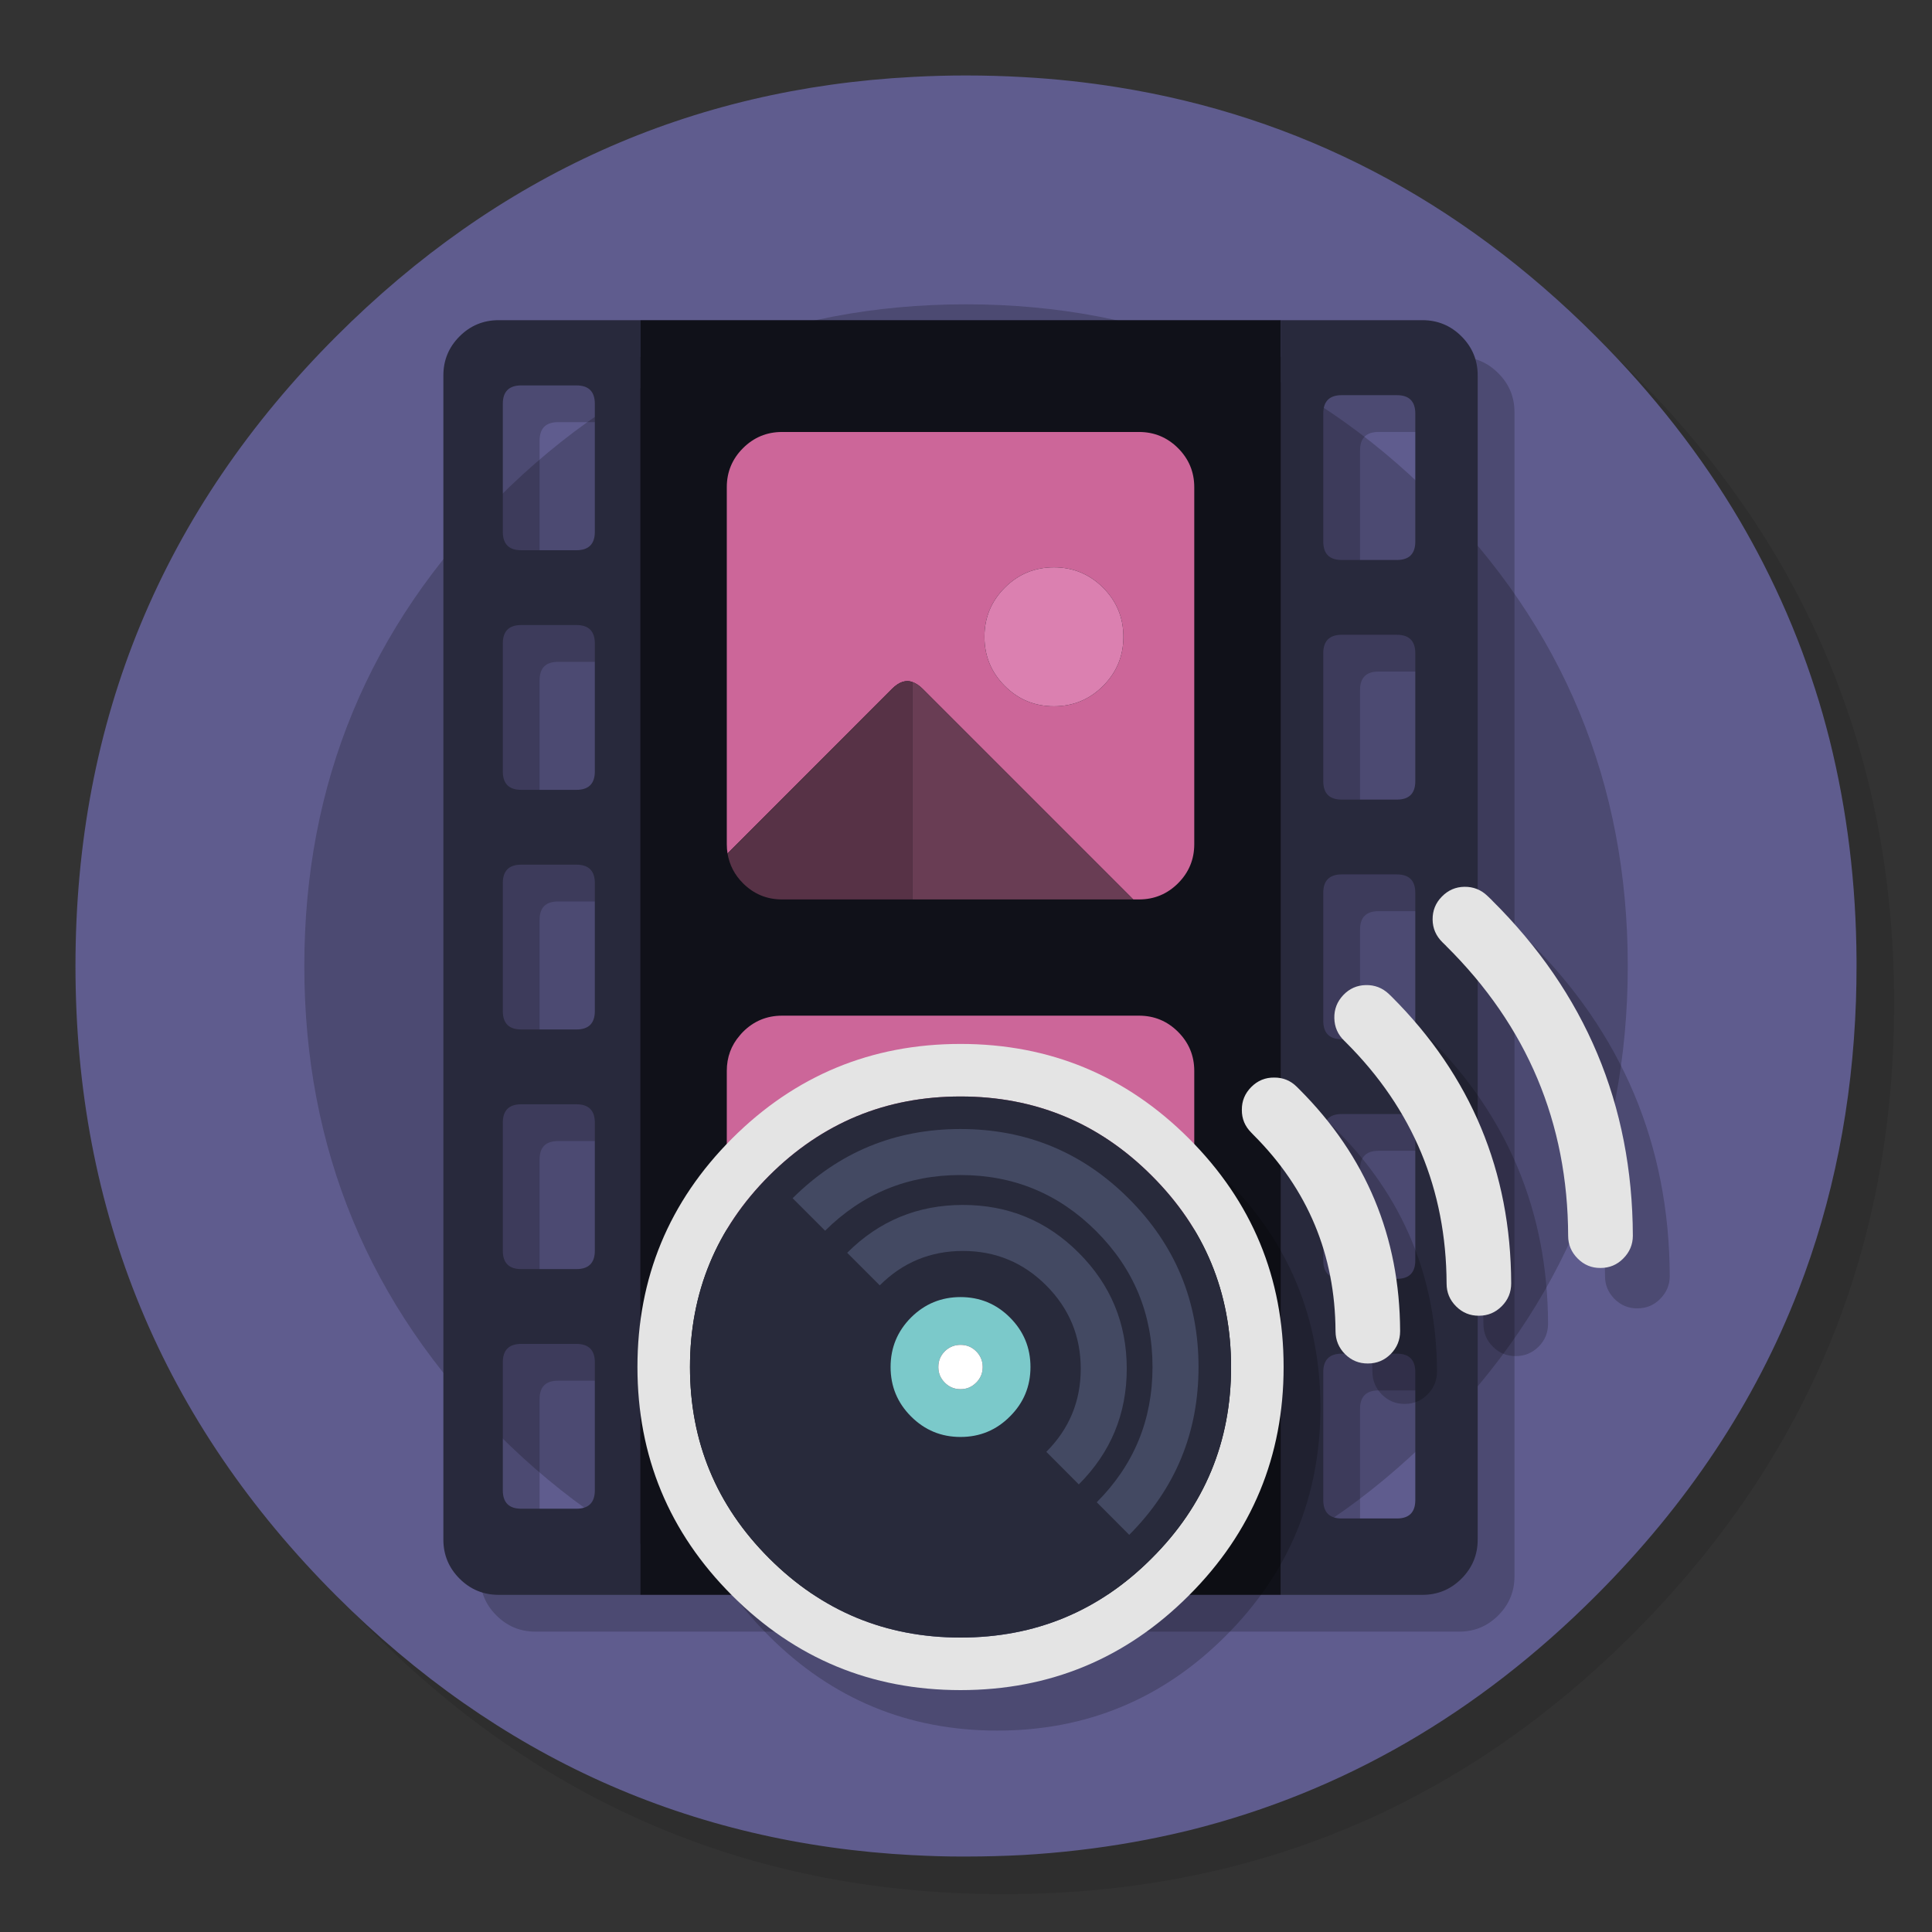 <?xml version="1.0" encoding="utf-8"?>
<!-- Generator: flash2svg, http://dissentgraphics.com/tools/flash2svg -->
<svg id="APP" image-rendering="optimizeSpeed" baseProfile="basic" version="1.1" style="background-color:#FFFFFF" x="0px" y="0px" width="1024px" height="1024px" viewBox="0 0 1024 1024" enable-background="new 0 0 1024 1024" xmlns="http://www.w3.org/2000/svg" xmlns:xlink="http://www.w3.org/1999/xlink">
  <rect x="0" y="0" width="1024" height="1024" fill="#333333" stroke="none"/>
  <defs transform="matrix(1 0 0 1 0 0) "/>
  <g id="shadow">
    <g id="shape">
      <path id="path" fill="#000000" fill-opacity="0.098" d="M969.6,351.25 Q961,330.4 950.2,310.4 C946.15,302.85 941.85,295.35 937.3,288 917.75,256.3 893.9,226.35 865.75,198.2 773.6,106.05 662.3,59.95 531.95,59.95 401.6,59.95 290.35,106.05 198.2,198.2 106.05,290.35 59.95,401.6 59.95,531.95 59.95,662.3 106.05,773.6 198.2,865.75 290.35,957.9 401.6,1003.95 531.95,1003.95 662.3,1003.95 773.6,957.9 865.75,865.75 916.5,814.95 953.3,758.35 976.1,696 994.65,645.15 1003.95,590.5 1003.95,531.95 1003.95,487.05 998.5,444.4 987.55,404 986.3,399.45 985,394.9 983.65,390.4 979.55,377.1 974.85,364.05 969.6,351.25z"/>
    </g>
  </g>
  <g id="bg">
    <g id="shape2">
      <path id="path1" fill="#5F5C8E" fill-opacity="1" d="M966.05,378.4 C963.55,369.65 960.7,360.8 957.6,352.05 951.15,333.8 943.45,316 934.45,298.4 930.65,291 926.5,283.45 922.15,276 901.85,241.5 876.35,208.8 845.8,178.25 773.2,105.65 688.65,61.6 592.15,46.2 575.9,43.6 559.35,41.8 542.1,40.85 532.4,40.3 522.25,40 512,40 502.65,40 493.4,40.25 484.1,40.75 365.75,46.85 263.8,92.7 178.25,178.25 Q40,316.5 40,512 C40,642.35 86.1,753.65 178.25,845.8 263.8,931.3 365.75,977.15 484.1,983.3 484.25,983.3 484.35,983.3 484.5,983.3 493,983.75 501.1,984 509,984 510.2,984 511.1,984 512,984 522.3,984 532.5,983.7 542.1,983.2 544.6,983.05 546.85,982.9 549.05,982.75 569.25,981.3 588.95,978.7 607.75,975.05 615.7,973.5 623.55,971.75 631.15,969.9 711.95,949.6 783.3,908.3 845.8,845.8 894.4,797.2 930.2,743.3 953.15,684 971.6,636.35 981.8,585.2 983.7,530.5 983.9,524.45 984,518.25 984,512 984,511.35 984,510.65 984,510 984,509.65 984,509.35 984,509 983.8,468.35 979.05,429.5 969.7,392 968.6,387.65 967.35,383 966.05,378.4z"/>
    </g>
  </g>
  <g id="inner">
    <g id="shape4">
      <path id="path2" fill="#000000" fill-opacity="0.2" d="M760.05,760.05 Q862.75,657.3 862.75,512 C862.75,415.15 828.5,332.45 760.05,264 691.55,195.55 608.85,161.3 512,161.3 415.15,161.3 332.45,195.55 264,264 195.55,332.45 161.3,415.15 161.3,512 161.3,608.85 195.55,691.55 264,760.05 332.45,828.5 415.15,862.75 512,862.75 608.85,862.75 691.55,828.5 760.05,760.05z"/>
    </g>
  </g>
  <g id="Calque.__202">
    <g id="shape6">
      <path id="path3" fill="#000000" fill-opacity="0.2" d="M794.1,197.8 C788.4,192.05 781.5,189.2 773.45,189.2 L283.75,189.2 C275.7,189.2 268.8,192.05 263.1,197.8 257.35,203.5 254.5,210.4 254.5,218.45 L254.5,835.55 C254.5,843.6 257.35,850.5 263.1,856.2 268.8,861.9 275.7,864.8 283.75,864.8 L773.45,864.8 C781.5,864.8 788.4,861.9 794.1,856.2 799.8,850.5 802.7,843.6 802.7,835.55 L802.7,218.45 Q802.7,206.35 794.1,197.8z M759.9,228.95 C766.35,228.95 769.65,232.2 769.65,238.7 L769.65,306.55 C769.65,313.05 766.35,316.3 759.9,316.3 L730.6,316.3 C724.15,316.3 720.85,313.05 720.85,306.55 L720.85,238.7 C720.85,232.2 724.15,228.95 730.6,228.95 L759.9,228.95z M759.9,355.95 C766.35,355.95 769.65,359.2 769.65,365.7 L769.65,433.55 C769.65,440.05 766.35,443.3 759.9,443.3 L730.6,443.3 C724.15,443.3 720.85,440.05 720.85,433.55 L720.85,365.7 C720.85,359.2 724.15,355.95 730.6,355.95 L759.9,355.95z M759.9,482.95 C766.35,482.95 769.65,486.2 769.65,492.7 L769.65,560.55 C769.65,567.05 766.35,570.3 759.9,570.3 L730.6,570.3 C724.15,570.3 720.85,567.05 720.85,560.55 L720.85,492.7 C720.85,486.2 724.15,482.95 730.6,482.95 L759.9,482.95z M759.9,609.95 C766.35,609.95 769.65,613.25 769.65,619.7 L769.65,687.55 C769.65,694.05 766.35,697.3 759.9,697.3 L730.6,697.3 C724.15,697.3 720.85,694.05 720.85,687.55 L720.85,619.7 C720.85,613.25 724.15,609.95 730.6,609.95 L759.9,609.95z M759.9,736.95 C766.35,736.95 769.65,740.25 769.65,746.7 L769.65,814.55 C769.65,821.05 766.35,824.3 759.9,824.3 L730.6,824.3 C724.15,824.3 720.85,821.05 720.85,814.55 L720.85,746.7 C720.85,740.25 724.15,736.95 730.6,736.95 L759.9,736.95z M334.75,233.55 L334.75,301.35 C334.75,307.85 331.5,311.15 325,311.15 L295.75,311.15 C289.25,311.15 286,307.85 286,301.35 L286,233.55 C286,227.05 289.25,223.75 295.75,223.75 L325,223.75 C331.5,223.75 334.75,227.05 334.75,233.55z M334.75,360.55 L334.75,428.4 C334.75,434.85 331.5,438.15 325,438.15 L295.75,438.15 C289.25,438.15 286,434.85 286,428.4 L286,360.55 C286,354.05 289.25,350.8 295.75,350.8 L325,350.8 C331.5,350.8 334.75,354.05 334.75,360.55z M295.75,477.8 L325,477.8 C331.5,477.8 334.75,481.05 334.75,487.55 L334.75,555.4 C334.75,561.85 331.5,565.15 325,565.15 L295.75,565.15 C289.25,565.15 286,561.85 286,555.4 L286,487.55 C286,481.05 289.25,477.8 295.75,477.8z M295.75,604.8 L325,604.8 C331.5,604.8 334.75,608.05 334.75,614.55 L334.75,682.4 C334.75,688.9 331.5,692.15 325,692.15 L295.75,692.15 C289.25,692.15 286,688.9 286,682.4 L286,614.55 C286,608.05 289.25,604.8 295.75,604.8z M295.75,731.8 L325,731.8 C331.5,731.8 334.75,735.05 334.75,741.55 L334.75,809.4 C334.75,815.9 331.5,819.15 325,819.15 L295.75,819.15 C289.25,819.15 286,815.9 286,809.4 L286,741.55 C286,735.05 289.25,731.8 295.75,731.8z"/>
    </g>
  </g>
  <g id="Calque.__203">
    <g id="Symbole.__2020_1" overflow="visible">
      <g id="Calque.__220">
        <g id="Symbole.__2024_2" overflow="visible">
          <g id="Calque.__221">
            <g id="shape118">
              <path id="path111" fill="#28293C" fill-opacity="1" d="M774.621,178.281 C768.915,172.574 761.989,169.697 753.941,169.697 L678.879,169.697 678.879,845.303 753.941,845.303 C761.989,845.303 768.915,842.426 774.621,836.719 780.328,831.013 783.205,824.087 783.205,816.039 L783.205,198.961 Q783.205,186.865 774.621,178.281z M740.382,209.447 C746.869,209.447 750.137,212.715 750.137,219.202 L750.137,287.045 C750.137,293.532 746.869,296.8 740.382,296.8 L711.119,296.8 C704.632,296.8 701.364,293.532 701.364,287.045 L701.364,219.202 C701.364,212.715 704.632,209.447 711.119,209.447 L740.382,209.447z M740.382,336.452 C746.869,336.452 750.137,339.72 750.137,346.207 L750.137,414.051 C750.137,420.537 746.869,423.805 740.382,423.805 L711.119,423.805 C704.632,423.805 701.364,420.537 701.364,414.051 L701.364,346.207 C701.364,339.72 704.632,336.452 711.119,336.452 L740.382,336.452z M740.382,463.458 C746.869,463.458 750.137,466.726 750.137,473.212 L750.137,541.056 C750.137,547.543 746.869,550.811 740.382,550.811 L711.119,550.811 C704.632,550.811 701.364,547.543 701.364,541.056 L701.364,473.212 C701.364,466.726 704.632,463.458 711.119,463.458 L740.382,463.458z M740.382,590.463 C746.869,590.463 750.137,593.731 750.137,600.218 L750.137,668.061 C750.137,674.548 746.869,677.816 740.382,677.816 L711.119,677.816 C704.632,677.816 701.364,674.548 701.364,668.061 L701.364,600.218 C701.364,593.731 704.632,590.463 711.119,590.463 L740.382,590.463z M750.137,795.067 C750.137,801.554 746.869,804.821 740.382,804.821 L711.119,804.821 C704.632,804.821 701.364,801.554 701.364,795.067 L701.364,727.223 C701.364,720.736 704.632,717.469 711.119,717.469 L740.382,717.469 C746.869,717.469 750.137,720.736 750.137,727.223 L750.137,795.067z M243.579,178.281 C237.872,183.987 234.995,190.913 234.995,198.961 L234.995,816.039 C234.995,824.087 237.872,831.013 243.579,836.719 249.285,842.426 256.211,845.303 264.259,845.303 L339.321,845.303 339.321,169.697 264.259,169.697 C256.211,169.697 249.285,172.574 243.579,178.281z M305.521,204.277 C312.008,204.277 315.275,207.545 315.275,214.032 L315.275,281.875 C315.275,288.362 312.008,291.63 305.521,291.63 L276.257,291.63 C269.77,291.63 266.502,288.362 266.502,281.875 L266.502,214.032 C266.502,207.545 269.77,204.277 276.257,204.277 L305.521,204.277z M305.521,331.282 C312.008,331.282 315.275,334.55 315.275,341.037 L315.275,408.881 C315.275,415.367 312.008,418.635 305.521,418.635 L276.257,418.635 C269.77,418.635 266.502,415.367 266.502,408.881 L266.502,341.037 C266.502,334.55 269.77,331.282 276.257,331.282 L305.521,331.282z M305.521,458.288 C312.008,458.288 315.275,461.556 315.275,468.042 L315.275,535.886 C315.275,542.373 312.008,545.641 305.521,545.641 L276.257,545.641 C269.77,545.641 266.502,542.373 266.502,535.886 L266.502,468.042 C266.502,461.556 269.77,458.288 276.257,458.288 L305.521,458.288z M305.521,585.293 C312.008,585.293 315.275,588.561 315.275,595.048 L315.275,662.891 C315.275,669.378 312.008,672.646 305.521,672.646 L276.257,672.646 C269.77,672.646 266.502,669.378 266.502,662.891 L266.502,595.048 C266.502,588.561 269.77,585.293 276.257,585.293 L305.521,585.293z M305.521,712.299 C312.008,712.299 315.275,715.566 315.275,722.053 L315.275,789.897 C315.275,796.384 312.008,799.651 305.521,799.651 L276.257,799.651 C269.77,799.651 266.502,796.384 266.502,789.897 L266.502,722.053 C266.502,715.566 269.77,712.299 276.257,712.299 L305.521,712.299z"/>
              <path id="path112" fill="#101119" fill-opacity="1" d="M678.879,845.303 L678.879,169.697 339.321,169.697 339.321,845.303 678.879,845.303z"/>
            </g>
          </g>
        </g>
        <g id="Symbole.__2026_2" overflow="visible">
          <g id="Calque.__222">
            <g id="shape119">
              <path id="path113" fill="#CC6699" fill-opacity="1" d="M624.4,237.54 C618.693,231.834 611.768,228.956 603.72,228.956 L414.48,228.956 C406.432,228.956 399.507,231.834 393.8,237.54 Q385.216,246.124 385.216,258.22 L385.216,447.46 C385.216,449.216 385.362,450.923 385.606,452.338 L472.813,365.082 C476.471,361.424 480.129,360.254 483.445,361.424 485.494,362.156 487.25,363.326 489.005,365.082 L600.647,476.724 603.72,476.724 C611.768,476.724 618.693,473.846 624.4,468.14 630.106,462.434 632.984,455.508 632.984,447.46 L632.984,258.22 C632.984,250.173 630.106,243.247 624.4,237.54z M584.65,311.481 C591.819,318.65 595.429,327.332 595.429,337.525 595.429,347.719 591.819,356.401 584.65,363.57 577.48,370.74 568.798,374.349 558.605,374.349 548.411,374.349 539.73,370.74 532.56,363.57 525.39,356.401 521.781,347.719 521.781,337.525 521.781,327.332 525.39,318.65 532.56,311.481 539.73,304.311 548.411,300.702 558.605,300.702 568.798,300.702 577.48,304.311 584.65,311.481z M624.4,546.909 C618.693,541.202 611.768,538.325 603.72,538.325 L414.48,538.325 C406.432,538.325 399.507,541.202 393.8,546.909 393.215,547.494 392.678,548.128 392.142,548.762 387.508,554.078 385.216,560.37 385.216,567.589 L385.216,756.829 C385.216,764.876 388.094,771.802 393.8,777.508 399.507,783.215 406.432,786.092 414.48,786.092 L603.72,786.092 C611.768,786.092 618.693,783.215 624.4,777.508 630.106,771.802 632.984,764.876 632.984,756.829 L632.984,567.589 C632.984,559.541 630.106,552.615 624.4,546.909z"/>
              <path id="path114" fill="#DB80B0" fill-opacity="1" d="M584.65,311.481 C577.48,304.311 568.798,300.702 558.605,300.702 548.411,300.702 539.73,304.311 532.56,311.481 525.39,318.65 521.781,327.332 521.781,337.525 521.781,347.719 525.39,356.401 532.56,363.57 539.73,370.74 548.411,374.349 558.605,374.349 568.798,374.349 577.48,370.74 584.65,363.57 591.819,356.401 595.429,347.719 595.429,337.525 595.429,327.332 591.819,318.65 584.65,311.481z"/>
              <path id="path115" fill="#693D54" fill-opacity="1" d="M489.005,365.082 C487.25,363.326 485.494,362.156 483.445,361.424 L483.445,476.724 600.647,476.724 489.005,365.082z"/>
              <path id="path116" fill="#573246" fill-opacity="1" d="M483.445,361.424 C480.129,360.254 476.471,361.424 472.813,365.082 L385.606,452.338 C386.631,458.483 389.362,463.702 393.8,468.14 399.507,473.846 406.432,476.724 414.48,476.724 L483.445,476.724 483.445,361.424z"/>
            </g>
          </g>
        </g>
      </g>
    </g>
  </g>
  <g id="Calque.__204">
    <g id="shape38">
      <path id="path34" fill="#000000" fill-opacity="0.2" d="M810.25,498.55 C810.2,498.5 810.2,498.5 810.2,498.45 809.45,497.75 808.65,497 807.9,496.25 804.5,493 800.45,491.4 795.75,491.45 791.05,491.5 787.05,493.25 783.75,496.65 780.4,500.05 778.8,504.05 778.85,508.8 778.9,513.5 780.65,517.5 784.05,520.85 784.7,521.5 785.4,522.1 786,522.75 L786.05,522.85 C828.95,565.3 850.5,616.5 850.7,676.45 850.7,681.1 852.4,685.1 855.75,688.5 859.15,691.85 863.15,693.5 867.85,693.45 872.6,693.45 876.6,691.8 879.9,688.45 883.3,685.05 885,681 885,676.35 884.75,606.95 859.85,547.7 810.25,498.55z M757.25,549.75 C756.7,549.25 756.2,548.75 755.7,548.25 752.2,545 748.15,543.45 743.45,543.55 738.75,543.65 734.75,545.4 731.5,548.85 728.25,552.3 726.65,556.35 726.75,561.05 726.85,565.75 728.6,569.75 732.1,573.1 732.4,573.4 732.7,573.65 733,574 768.3,609.3 786.05,651.85 786.25,701.75 786.25,706.45 787.9,710.45 791.3,713.8 794.65,717.15 798.7,718.8 803.45,718.75 808.1,718.75 812.1,717.1 815.5,713.75 818.85,710.4 820.5,706.35 820.5,701.6 820.3,642.35 799.25,591.7 757.25,549.75z M708.25,598.8 C707.8,598.35 707.4,597.95 706.95,597.5 703.6,594.15 699.6,592.5 694.85,592.55 690.15,592.5 686.15,594.15 682.75,597.5 679.4,600.9 677.7,604.95 677.75,609.65 677.7,614.4 679.4,618.4 682.75,621.75 683.15,622.2 683.55,622.6 684,623.05 712.7,651.75 727.2,686.45 727.4,727.05 727.45,731.75 729.1,735.8 732.45,739.15 735.85,742.5 739.85,744.15 744.55,744.1 749.3,744.1 753.3,742.45 756.65,739.05 760,735.7 761.65,731.65 761.65,726.9 761.45,676.95 743.65,634.2 708.25,598.8z M699.85,746 C699.85,698.75 683.1,658.35 649.65,624.9 616.25,591.45 575.85,574.75 528.6,574.75 481.35,574.75 440.95,591.45 407.5,624.9 Q357.35,675.05 357.35,746 C357.35,793.25 374.1,833.65 407.5,867.05 440.95,900.5 481.35,917.25 528.6,917.25 575.85,917.25 616.25,900.5 649.65,867.05 683.1,833.65 699.85,793.25 699.85,746z"/>
    </g>
  </g>
  <g id="Calque.__205">
    <g id="Symbole.__2022_1" overflow="visible">
      <g id="Calque.__223">
        <g id="Symbole.__2028_2" overflow="visible">
          <g id="Calque.__224">
            <g id="shape120">
              <path id="path117" fill="#E4E4E4" fill-opacity="1" d="M630.155,603.446 C596.745,570.037 556.361,553.307 509.1,553.307 461.839,553.307 421.455,570.037 387.996,603.446 Q337.857,653.634 337.857,724.55 C337.857,771.811 354.587,812.195 387.996,845.605 421.455,879.063 461.839,895.793 509.1,895.793 556.361,895.793 596.745,879.063 630.155,845.605 663.613,812.195 680.343,771.811 680.343,724.55 680.343,677.289 663.613,636.905 630.155,603.446z M610.451,623.151 C638.495,651.146 652.493,684.946 652.493,724.55 652.493,764.154 638.495,797.954 610.451,825.901 582.504,853.945 548.704,867.943 509.1,867.943 469.496,867.943 435.696,853.945 407.652,825.901 379.705,797.954 365.707,764.154 365.707,724.55 365.707,684.946 379.705,651.146 407.652,623.151 435.696,595.155 469.496,581.157 509.1,581.157 548.704,581.157 582.504,595.155 610.451,623.151z"/>
              <path id="path118" fill="#282A3B" fill-opacity="1" d="M610.451,623.151 C582.504,595.155 548.704,581.157 509.1,581.157 469.496,581.157 435.696,595.155 407.652,623.151 379.705,651.146 365.707,684.946 365.707,724.55 365.707,764.154 379.705,797.954 407.652,825.901 435.696,853.945 469.496,867.943 509.1,867.943 548.704,867.943 582.504,853.945 610.451,825.901 638.495,797.954 652.493,764.154 652.493,724.55 652.493,684.946 638.495,651.146 610.451,623.151z"/>
            </g>
          </g>
        </g>
        <g id="Symbole.__2030_2" overflow="visible">
          <g id="Calque.__225">
            <g id="shape121">
              <path id="path119" fill="#7BC9CA" fill-opacity="1" d="M535.291,698.31 Q524.464,687.482 509.1,687.482 C498.858,687.482 490.127,691.092 482.86,698.31 475.642,705.577 472.032,714.308 472.032,724.55 472.032,734.792 475.642,743.523 482.86,750.741 490.127,758.008 498.858,761.618 509.1,761.618 519.342,761.618 528.073,758.008 535.291,750.741 542.558,743.523 546.168,734.792 546.168,724.55 546.168,714.308 542.558,705.577 535.291,698.31z M517.391,716.21 C519.684,718.502 520.854,721.282 520.854,724.55 520.854,727.671 519.781,730.354 517.635,732.598 517.587,732.695 517.489,732.793 517.391,732.841 515.099,735.134 512.368,736.304 509.1,736.304 505.832,736.304 503.052,735.134 500.76,732.841 498.467,730.549 497.346,727.818 497.346,724.55 497.346,721.282 498.467,718.502 500.76,716.21 500.857,716.161 500.955,716.063 501.004,715.966 503.296,713.869 505.979,712.796 509.1,712.796 512.368,712.796 515.099,713.917 517.391,716.21z"/>
              <path id="path120" fill="#FFFFFF" fill-opacity="1" d="M517.391,716.21 C515.099,713.917 512.368,712.796 509.1,712.796 505.979,712.796 503.296,713.869 501.004,715.966 500.955,716.063 500.857,716.161 500.76,716.21 498.467,718.502 497.346,721.282 497.346,724.55 497.346,727.818 498.467,730.549 500.76,732.841 503.052,735.134 505.832,736.304 509.1,736.304 512.368,736.304 515.099,735.134 517.391,732.841 517.489,732.793 517.587,732.695 517.635,732.598 519.781,730.354 520.854,727.671 520.854,724.55 520.854,721.282 519.684,718.502 517.391,716.21z"/>
            </g>
          </g>
        </g>
        <g id="Symbole.__2032_2" overflow="visible">
          <g id="Calque.__226">
            <g id="shape122">
              <path id="path121" fill="#434962" fill-opacity="1" d="M420.105,635.083 L437.322,652.299 C457.173,632.644 481.072,622.792 509.067,622.792 537.21,622.792 561.157,632.693 581.008,652.543 600.907,672.443 610.857,696.439 610.857,724.533 610.857,752.577 601.005,776.476 581.301,796.229 L598.517,813.495 C623.002,788.962 635.244,759.308 635.244,724.533 635.244,689.66 622.904,659.908 598.274,635.278 573.692,610.696 543.94,598.405 509.067,598.405 474.341,598.405 444.687,610.647 420.105,635.083z M449.028,664.005 L466.293,681.271 C478.438,669.126 493.167,663.03 510.384,663.03 527.601,663.03 542.331,669.126 554.475,681.271 566.717,693.513 572.814,708.242 572.814,725.459 572.814,742.676 566.717,757.357 554.573,769.501 L571.79,786.767 C588.714,769.843 597.201,749.407 597.201,725.459 597.201,701.463 588.714,680.978 571.741,664.005 554.817,647.081 534.381,638.643 510.384,638.643 486.388,638.643 465.952,647.081 449.028,664.005z"/>
            </g>
          </g>
        </g>
        <g id="Symbole.__2034_2" overflow="visible">
          <g id="Calque.__227">
            <g id="shape123">
              <path id="path122" fill="#E4E4E4" fill-opacity="1" d="M788.381,474.856 Q783.26,469.93 776.188,470.027 C771.506,470.076 767.506,471.832 764.19,475.246 760.873,478.612 759.264,482.66 759.313,487.391 759.361,492.073 761.117,496.072 764.531,499.438 765.165,500.072 765.848,500.706 766.482,501.34 L766.531,501.437 C809.403,543.87 830.96,595.082 831.155,655.024 831.155,659.706 832.863,663.706 836.228,667.071 839.593,670.436 843.593,672.095 848.324,672.046 853.055,672.046 857.054,670.388 860.371,667.022 863.736,663.657 865.443,659.609 865.443,654.927 865.199,585.522 840.325,526.263 790.723,477.148 790.674,477.1 790.674,477.1 790.674,477.051 789.893,476.319 789.113,475.588 788.381,474.856z M795.941,692.336 C799.307,688.97 800.965,684.922 800.965,680.191 800.77,620.932 779.7,570.305 737.706,528.36 737.17,527.824 736.682,527.336 736.145,526.848 732.682,523.58 728.634,522.02 723.903,522.117 719.221,522.215 715.222,523.971 711.954,527.433 708.686,530.896 707.125,534.945 707.223,539.627 707.32,544.358 709.076,548.357 712.539,551.674 712.88,551.966 713.173,552.259 713.466,552.6 748.778,587.863 766.531,630.442 766.726,680.337 766.726,685.02 768.384,689.019 771.75,692.384 775.115,695.75 779.163,697.408 783.894,697.359 788.576,697.359 792.576,695.701 795.941,692.336z M663.229,576.109 C659.864,579.474 658.157,583.523 658.206,588.254 658.157,592.985 659.864,596.984 663.229,600.349 663.62,600.788 664.01,601.179 664.449,601.618 693.176,630.345 707.662,665.023 707.857,705.651 707.906,710.333 709.564,714.381 712.929,717.746 716.295,721.063 720.294,722.721 725.025,722.673 729.756,722.673 733.755,721.014 737.121,717.649 740.437,714.284 742.096,710.235 742.096,705.504 741.901,655.512 724.098,612.787 688.689,577.377 688.25,576.938 687.86,576.548 687.421,576.109 684.056,572.744 680.056,571.085 675.325,571.134 670.594,571.085 666.595,572.744 663.229,576.109z"/>
            </g>
          </g>
        </g>
      </g>
    </g>
  </g>
</svg>